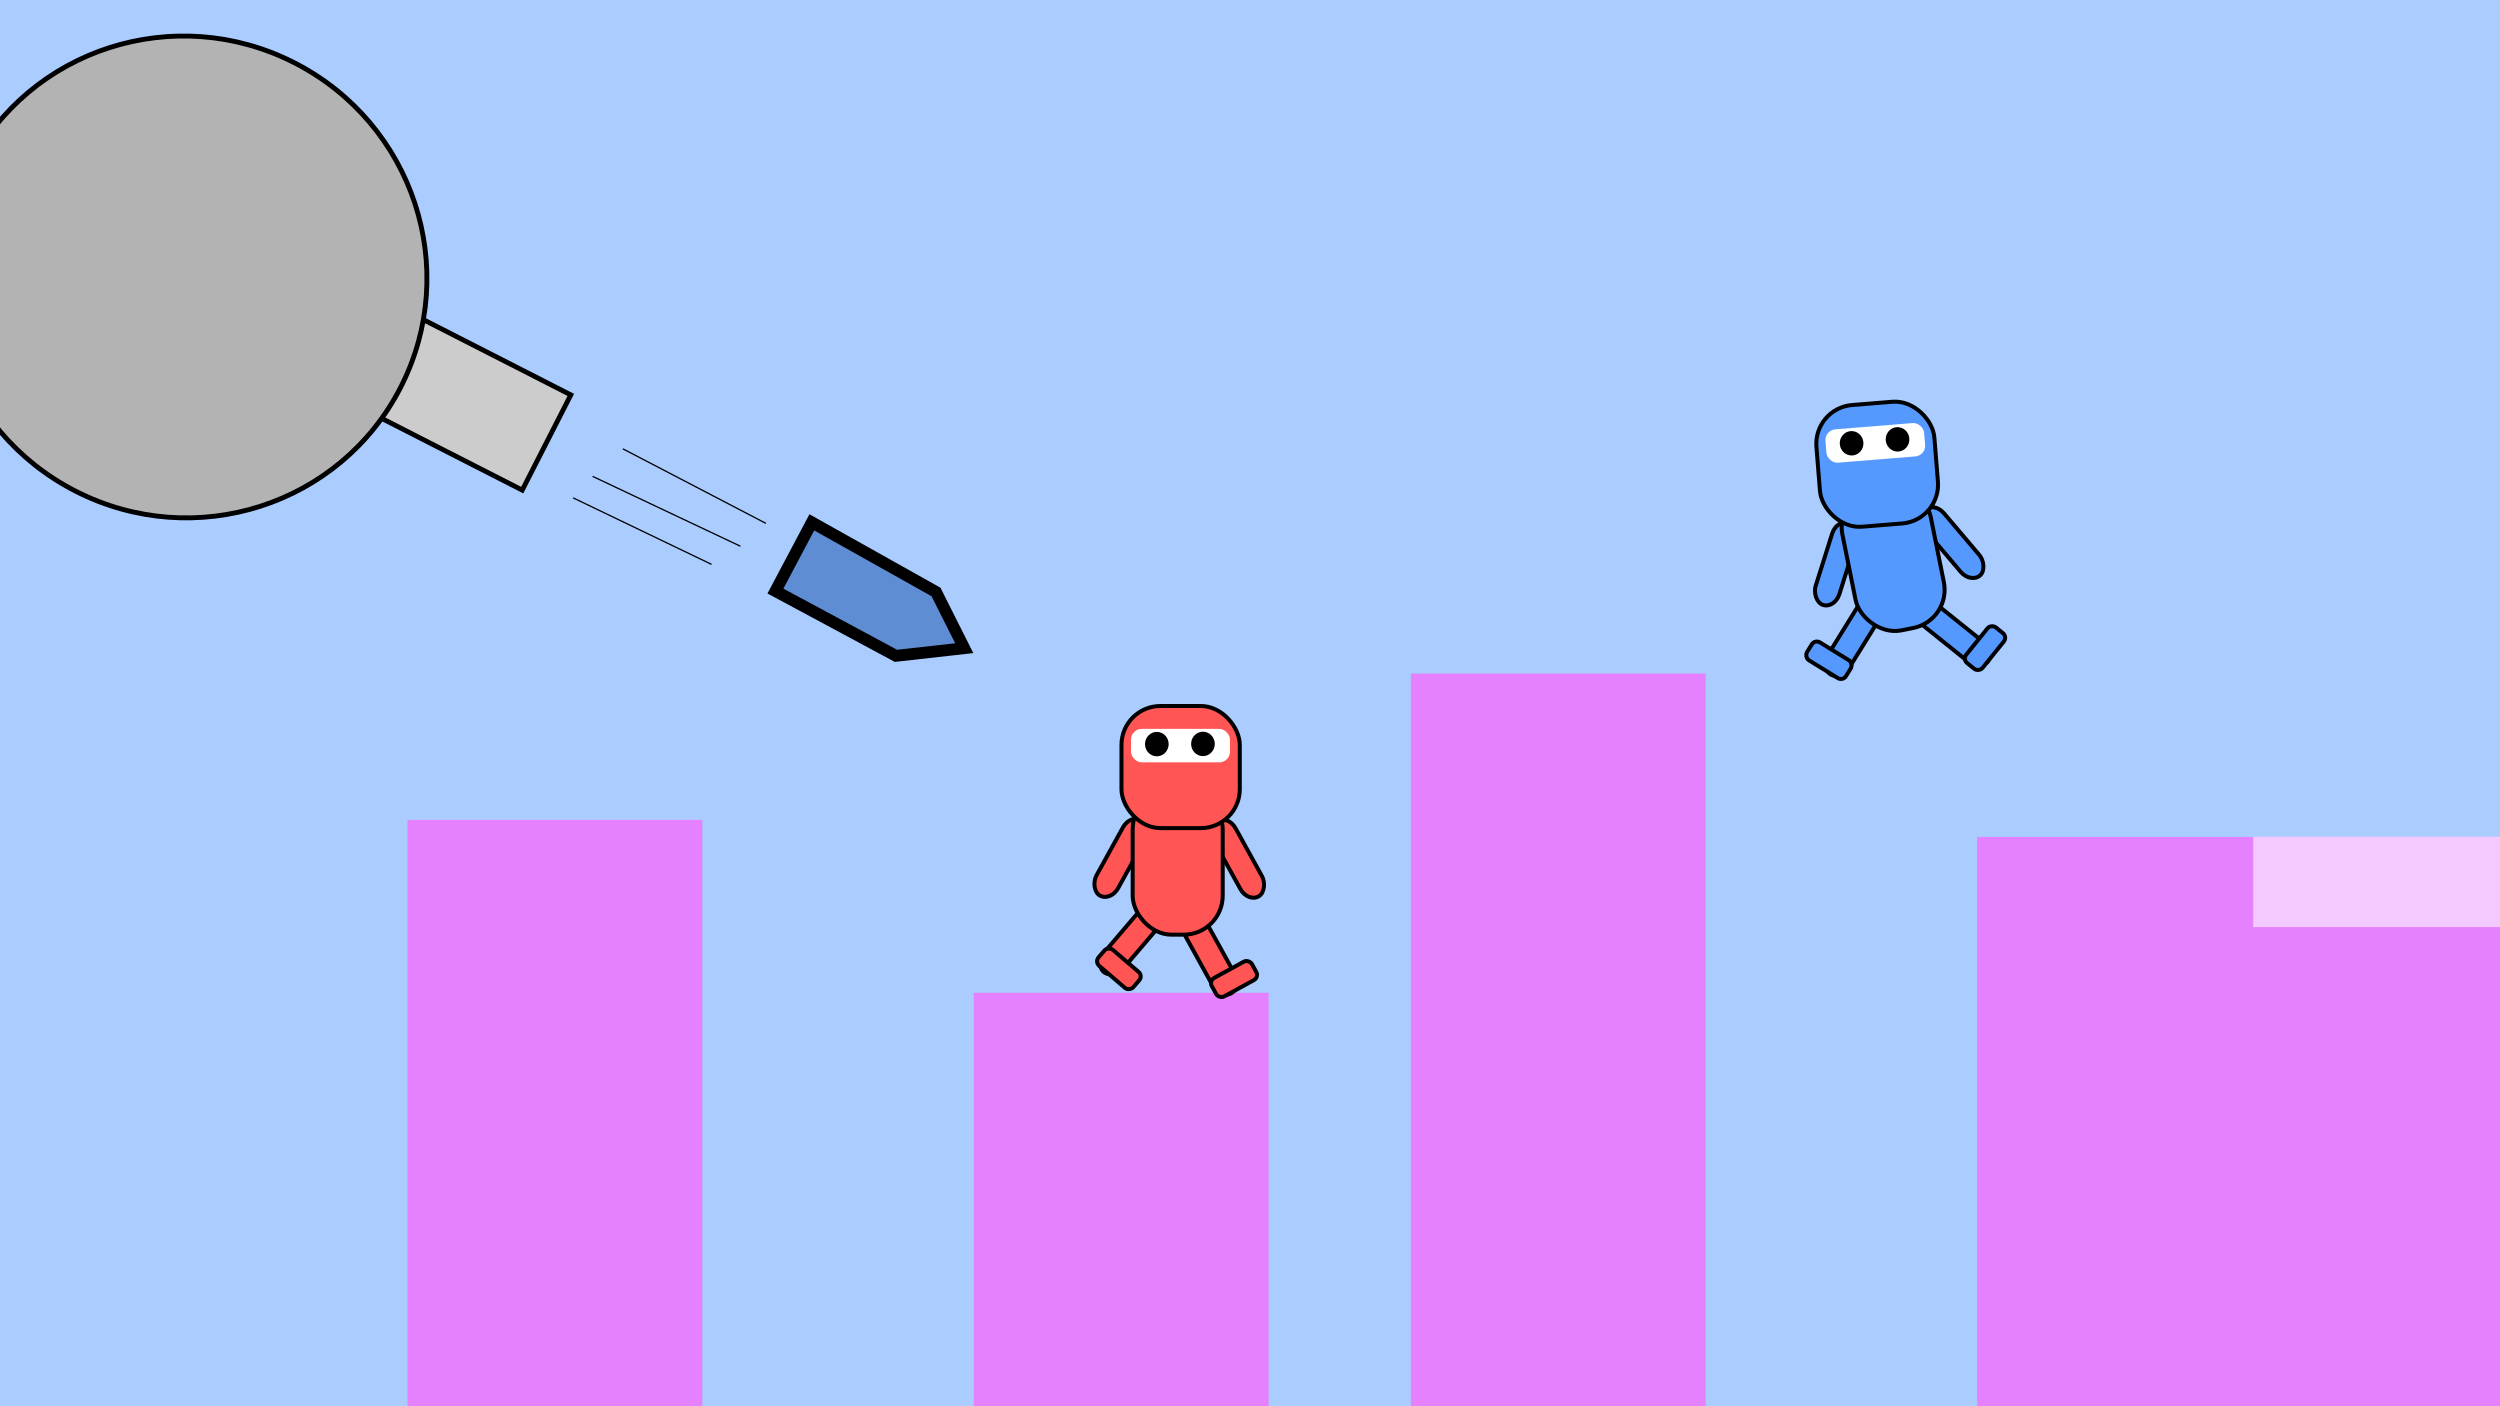 <?xml version="1.0" encoding="UTF-8" standalone="no"?>
<!-- Created with Inkscape (http://www.inkscape.org/) -->

<svg
   width="3840mm"
   height="2160mm"
   viewBox="0 0 3840 2160"
   version="1.1"
   id="svg5"
   inkscape:version="1.2.2 (732a01da63, 2022-12-09)"
   sodipodi:docname="map_1_end_screen.svg"
   inkscape:export-filename="map_one_end.png"
   inkscape:export-xdpi="96.096664"
   inkscape:export-ydpi="96.096664"
   xmlns:inkscape="http://www.inkscape.org/namespaces/inkscape"
   xmlns:sodipodi="http://sodipodi.sourceforge.net/DTD/sodipodi-0.dtd"
   xmlns="http://www.w3.org/2000/svg"
   xmlns:svg="http://www.w3.org/2000/svg">
  <rect x="0" y="0" width="3840" height="2160" fill="#333333" stroke="none"/>
  <sodipodi:namedview
     id="namedview7"
     pagecolor="#ffffff"
     bordercolor="#000000"
     borderopacity="0.25"
     inkscape:showpageshadow="2"
     inkscape:pageopacity="0.0"
     inkscape:pagecheckerboard="0"
     inkscape:deskcolor="#d1d1d1"
     inkscape:document-units="mm"
     showgrid="false"
     inkscape:zoom="0.045322145"
     inkscape:cx="9498.6678"
     inkscape:cy="5560.1958"
     inkscape:window-width="1920"
     inkscape:window-height="986"
     inkscape:window-x="-11"
     inkscape:window-y="-11"
     inkscape:window-maximized="1"
     inkscape:current-layer="layer1" />
  <defs
     id="defs2" />
  <g
     inkscape:label="Layer 1"
     inkscape:groupmode="layer"
     id="layer1">
    <rect
       style="display:inline;fill:#aaccff;fill-opacity:1;stroke:#000000;stroke-width:12"
       id="rect2292"
       width="4495.135"
       height="2679.567"
       x="-297.73"
       y="-274.378"
       ry="4.128" />
    <rect
       style="fill:#cccccc;stroke:#000000;stroke-width:7.5"
       id="rect4792"
       width="164.189"
       height="369.425"
       x="-305.922"
       y="687.247"
       ry="0"
       transform="rotate(-62.963)" />
    <rect
       style="fill:#e580ff;stroke:none;stroke-width:7.692"
       id="rect2408-0"
       width="452.811"
       height="919.838"
       x="625.919"
       y="1259.324" />
    <rect
       style="fill:#e580ff;stroke:none;stroke-width:7.692"
       id="rect2408-0-2"
       width="452.811"
       height="919.838"
       x="1495.757"
       y="1524.946" />
    <rect
       style="fill:#e580ff;stroke:none;stroke-width:8.743"
       id="rect2408-0-2-2"
       width="452.811"
       height="1188.378"
       x="2167.108"
       y="1034.568" />
    <rect
       style="fill:#e580ff;stroke:none;stroke-width:14.842"
       id="rect2408-0-2-2-2"
       width="1305.135"
       height="1188.378"
       x="3036.946"
       y="1285.595" />
    <ellipse
       style="fill:#b3b3b3;stroke:#000000;stroke-width:7.5"
       id="path4422"
       cx="446.418"
       cy="249.766"
       rx="372.161"
       ry="369.425"
       transform="rotate(27.037)" />
    <path
       style="fill:#000000;stroke:#000000;stroke-width:12"
       d="M 297.214,1609.91 Z"
       id="path898" />
    <path
       style="fill:#5f8dd3;stroke:#000000;stroke-width:18.124;stroke-dasharray:none"
       d="m 1191.054,907.866 185.136,99.512 104.902,-11.767 -43.423,-86.364 -190.711,-106.913 z"
       id="path6411"
       inkscape:transform-center-x="12.122276"
       inkscape:transform-center-y="-32.388478" />
    <path
       style="fill:#aaccff;fill-opacity:1;stroke:#000000;stroke-width:2;stroke-dasharray:none"
       d="M 1092.881,866.875 880.291,764.707 Z"
       id="path10548" />
    <path
       style="fill:#aaccff;fill-opacity:1;stroke:#000000;stroke-width:2;stroke-dasharray:none"
       d="M 1137.257,839.011 910.218,731.683 Z"
       id="path10550" />
    <path
       style="fill:#aaccff;fill-opacity:1;stroke:#000000;stroke-width:2;stroke-dasharray:none"
       d="M 1176.473,803.923 956.658,689.372 Z"
       id="path10552" />
    <rect
       style="fill:#ff5555;fill-opacity:1;stroke:#000000;stroke-width:6.167;stroke-dasharray:none"
       id="rect1439"
       width="38.277"
       height="133.046"
       x="-938.184"
       y="2115.416"
       ry="24.109"
       transform="matrix(-0.876,0.483,0.483,0.876,0,0)" />
    <rect
       style="fill:#ff5555;fill-opacity:1;stroke:#000000;stroke-width:6.167;stroke-dasharray:none"
       id="rect1441"
       width="38.277"
       height="133.046"
       x="-2277.66"
       y="-97.207"
       ry="24.109"
       transform="matrix(-0.761,-0.649,-0.649,0.761,0,0)"
       inkscape:transform-center-x="-51.305941"
       inkscape:transform-center-y="38.59748" />
    <rect
       style="fill:#ff5555;fill-opacity:1;stroke:#000000;stroke-width:6.154;stroke-dasharray:none"
       id="rect1469"
       width="70.328"
       height="32.257"
       x="-2308.371"
       y="-2.232"
       ry="9.143"
       transform="matrix(-0.76,-0.65,-0.65,0.76,0,0)" />
    <rect
       style="fill:#ff5555;fill-opacity:1;stroke:#000000;stroke-width:6.154;stroke-dasharray:none"
       id="rect1471"
       width="70.328"
       height="32.257"
       x="903.22"
       y="2214.033"
       ry="9.143"
       transform="rotate(-28.753)" />
    <rect
       style="fill:#ff5555;fill-opacity:1;stroke:#000000;stroke-width:6.168;stroke-dasharray:none"
       id="rect1420"
       width="38.58"
       height="132.048"
       x="2124.824"
       y="197.155"
       ry="23.928"
       transform="matrix(0.862,0.507,-0.483,0.876,0,0)" />
    <rect
       style="fill:#ff5555;fill-opacity:1;stroke:#000000;stroke-width:6.168;stroke-dasharray:none"
       id="rect1423"
       width="38.58"
       height="132.048"
       x="-1048.01"
       y="2034.955"
       ry="23.928"
       transform="matrix(-0.862,0.507,0.483,0.876,0,0)" />
    <rect
       style="fill:#ff5555;fill-opacity:1;stroke:#000000;stroke-width:6.154;stroke-dasharray:none"
       id="rect1196"
       width="138.312"
       height="221.766"
       x="1739.781"
       y="1213.906"
       ry="59.829" />
    <rect
       style="fill:#ff5555;stroke:#000000;stroke-width:6.154;stroke-dasharray:none"
       id="rect842"
       width="181.728"
       height="187.541"
       x="1722.585"
       y="1084.424"
       ry="59.829" />
    <rect
       style="fill:#ffffff;stroke-width:2.893"
       id="rect842-8"
       width="152.034"
       height="51.382"
       x="1737.218"
       y="1119.565"
       ry="16.392" />
    <ellipse
       style="fill:#000000;stroke-width:6.56"
       id="path1026-0"
       cx="1847.714"
       cy="1142.638"
       rx="18.173"
       ry="18.754" />
    <ellipse
       style="fill:#000000;stroke-width:6.56"
       id="path1026-0-8"
       cx="1776.899"
       cy="1142.941"
       rx="18.173"
       ry="18.754" />
    <rect
       style="fill:#5599ff;fill-opacity:1;stroke:#000000;stroke-width:6.167;stroke-dasharray:none"
       id="rect1439-0"
       width="38.277"
       height="133.046"
       x="-1137.662"
       y="2883.866"
       ry="24.109"
       transform="matrix(-0.626,0.78,0.78,0.626,0,0)"
       inkscape:transform-center-x="47.072738"
       inkscape:transform-center-y="-2.8959358" />
    <rect
       style="fill:#5599ff;fill-opacity:1;stroke:#000000;stroke-width:6.167;stroke-dasharray:none"
       id="rect1441-8"
       width="38.277"
       height="133.046"
       x="2918.007"
       y="-732.045"
       ry="24.109"
       transform="matrix(0.85,0.526,-0.526,0.85,0,0)"
       inkscape:transform-center-x="52.441836"
       inkscape:transform-center-y="-37.039337" />
    <rect
       style="fill:#5599ff;fill-opacity:1;stroke:#000000;stroke-width:6.154;stroke-dasharray:none"
       id="rect1469-7"
       width="70.328"
       height="32.257"
       x="2888.553"
       y="-626.014"
       ry="9.143"
       transform="rotate(31.633)" />
    <rect
       style="fill:#5599ff;fill-opacity:1;stroke:#000000;stroke-width:6.154;stroke-dasharray:none"
       id="rect1471-6"
       width="70.328"
       height="32.257"
       x="1104.233"
       y="2982.057"
       ry="9.143"
       transform="rotate(-51.11)"
       inkscape:transform-center-x="-1.3928645"
       inkscape:transform-center-y="16.948595" />
    <rect
       style="fill:#5599ff;fill-opacity:1;stroke:#000000;stroke-width:6.168;stroke-dasharray:none"
       id="rect1420-5"
       width="38.58"
       height="132.048"
       x="2932.47"
       y="-166.835"
       ry="23.928"
       transform="matrix(0.945,0.326,-0.301,0.954,0,0)" />
    <rect
       style="fill:#5599ff;fill-opacity:1;stroke:#000000;stroke-width:6.168;stroke-dasharray:none"
       id="rect1423-2"
       width="38.58"
       height="132.048"
       x="-1768.188"
       y="2555.04"
       ry="23.928"
       transform="matrix(-0.745,0.667,0.647,0.763,0,0)" />
    <rect
       style="fill:#5599ff;fill-opacity:1;stroke:#000000;stroke-width:6.154;stroke-dasharray:none"
       id="rect1196-8"
       width="138.312"
       height="221.766"
       x="2611.946"
       y="1304.399"
       ry="59.829"
       transform="rotate(-11.395)" />
    <rect
       style="fill:#5599ff;stroke:#000000;stroke-width:6.154;stroke-dasharray:none;fill-opacity:1"
       id="rect842-7"
       width="181.728"
       height="187.541"
       x="2725.404"
       y="850.012"
       ry="59.829"
       transform="rotate(-4.636)" />
    <rect
       style="fill:#ffffff;stroke-width:2.893"
       id="rect842-8-8"
       width="152.034"
       height="51.382"
       x="2740.036"
       y="885.154"
       ry="16.392"
       transform="rotate(-4.636)" />
    <ellipse
       style="fill:#000000;stroke-width:6.56"
       id="path1026-0-2"
       cx="2850.532"
       cy="908.226"
       rx="18.173"
       ry="18.754"
       transform="rotate(-4.636)" />
    <ellipse
       style="fill:#000000;stroke-width:6.56"
       id="path1026-0-8-7"
       cx="2779.717"
       cy="908.529"
       rx="18.173"
       ry="18.754"
       transform="rotate(-4.636)" />
    <rect
       style="fill:#f4c9ff;fill-opacity:1;stroke:none;stroke-width:3.013"
       id="rect2408-0-6"
       width="460.733"
       height="138.751"
       x="3460.978"
       y="1285.217" />
  </g>
</svg>
